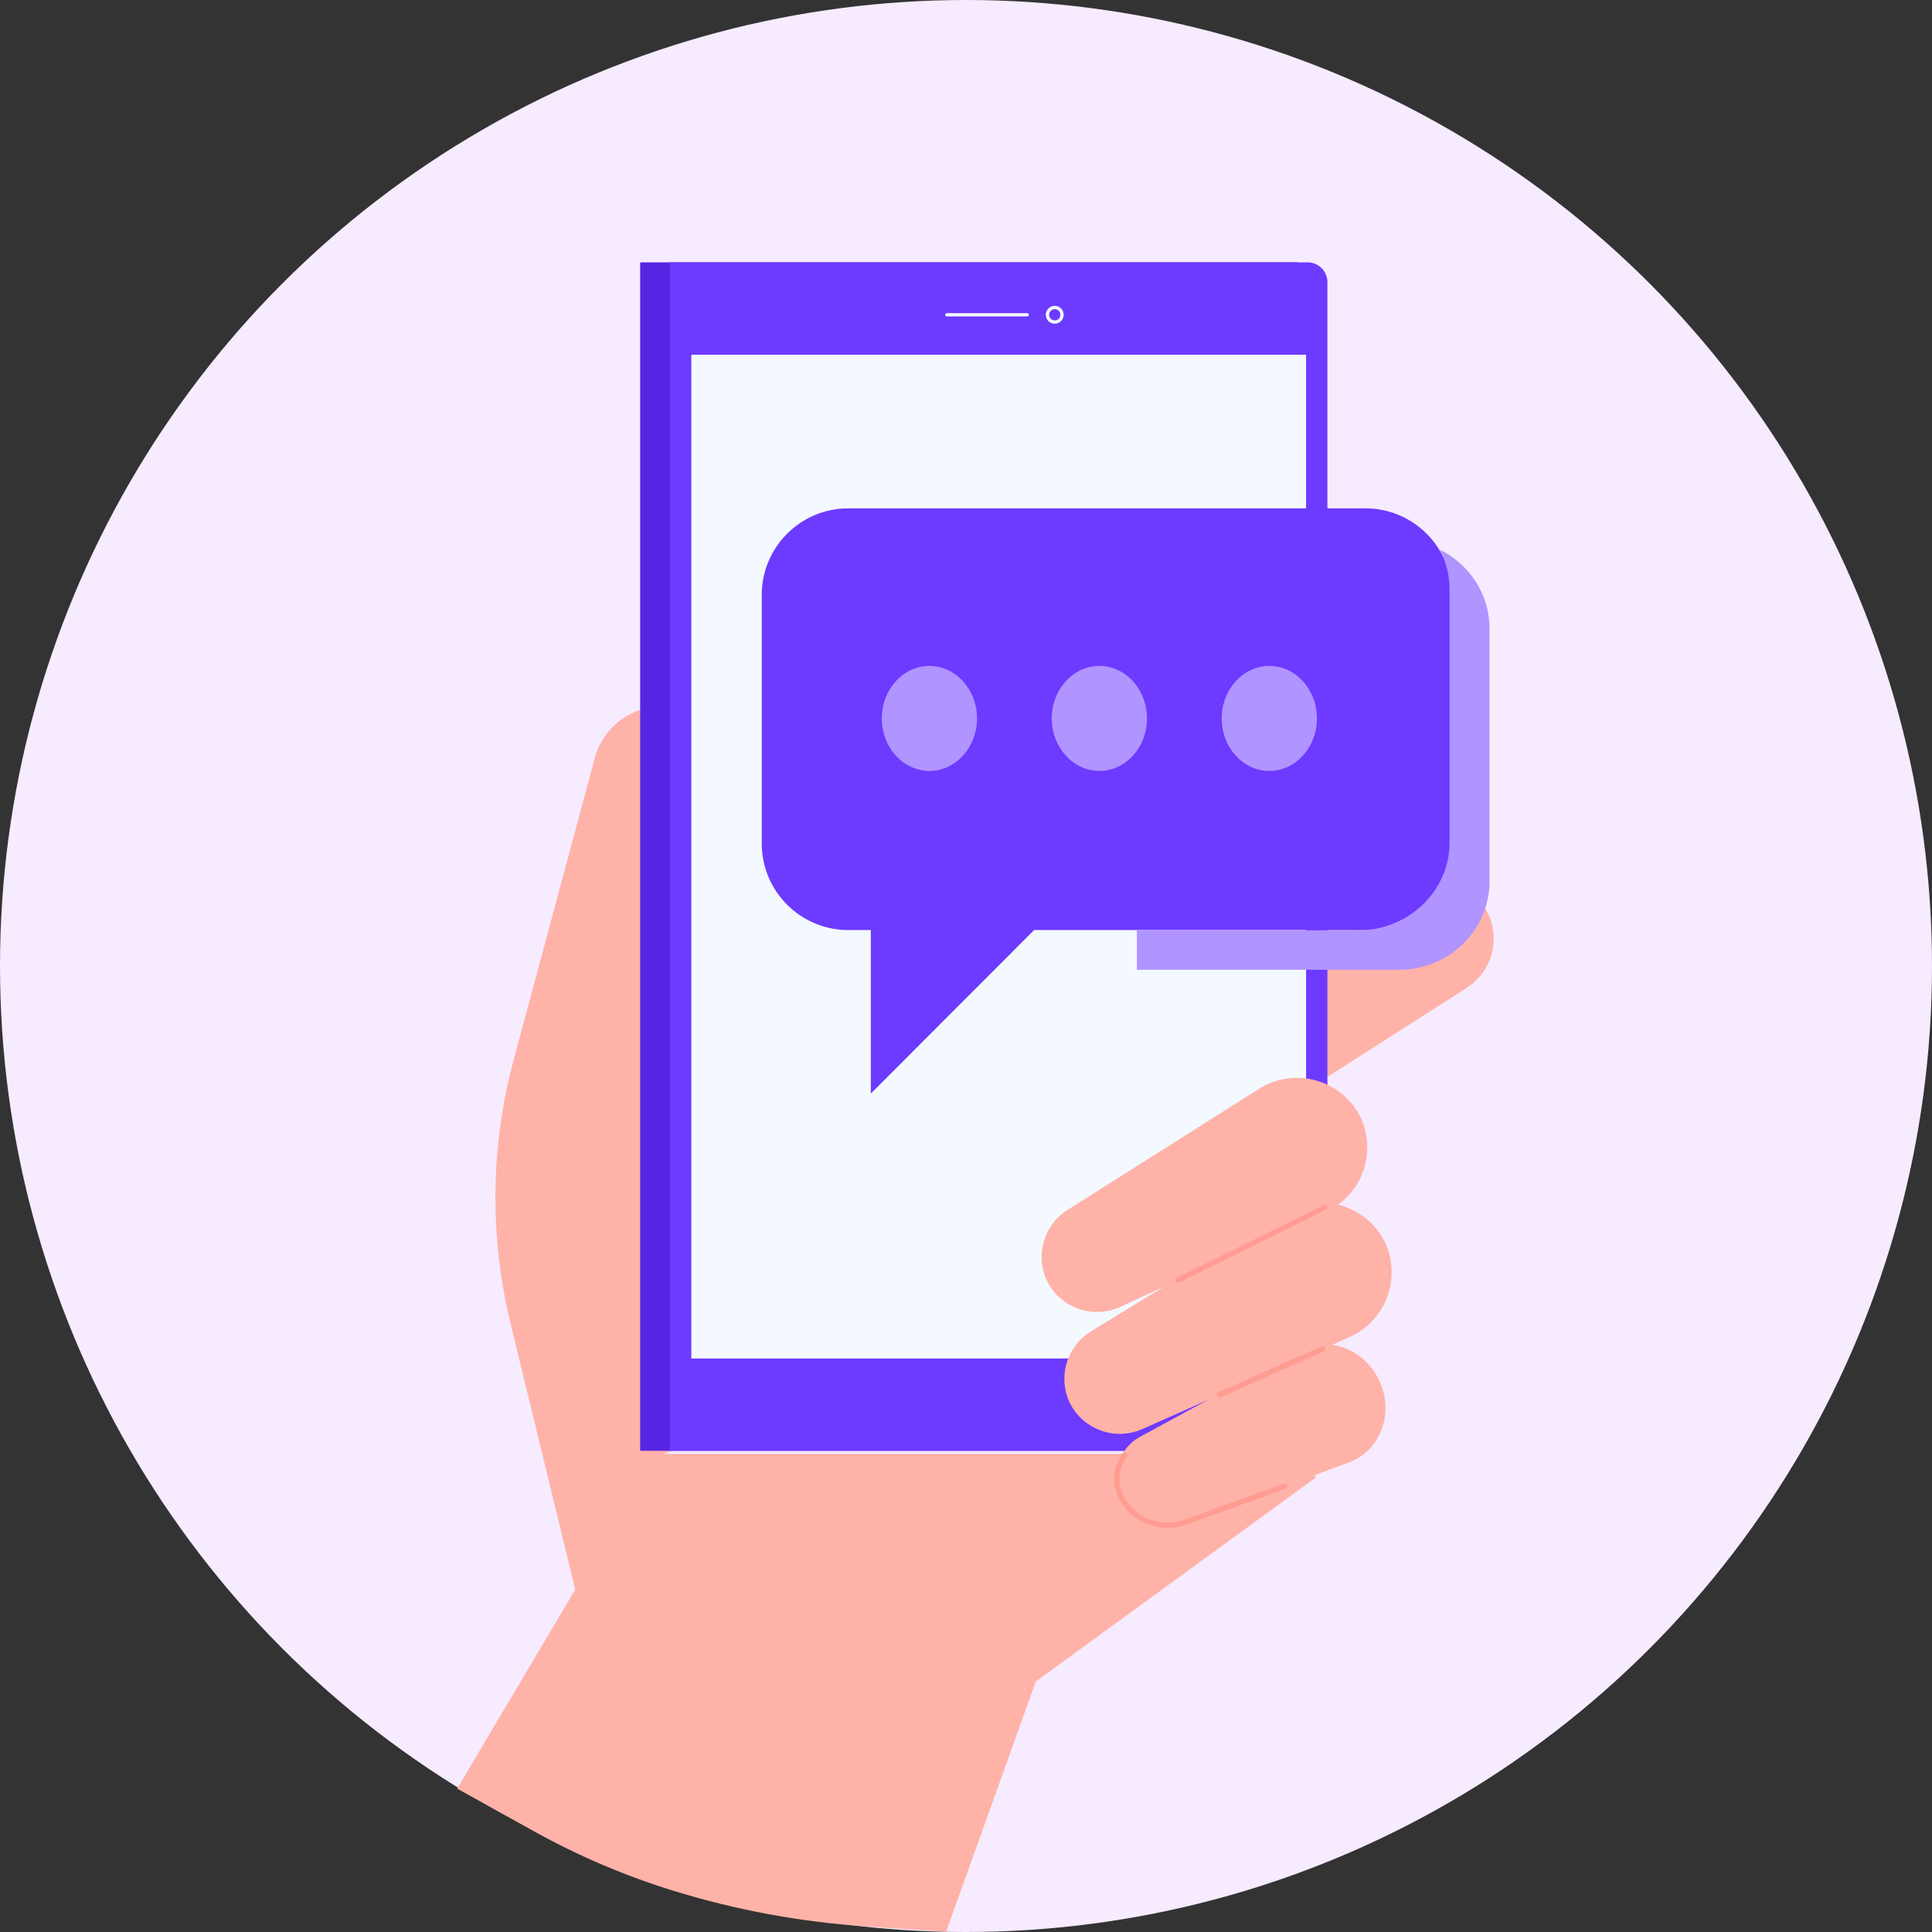 <svg width="243" height="243" viewBox="0 0 243 243" fill="none" xmlns="http://www.w3.org/2000/svg">
<rect x="0" y="0" width="243" height="243" fill="#333333" stroke="none"/>
<circle cx="121.5" cy="121.5" r="121.5" fill="#F6EBFF"/>
<path d="M165.564 185.79L161.133 182.865H83.379L94.632 178.981L86.163 89.332C85.026 88.934 83.82 88.776 82.618 88.865C81.418 88.955 80.248 89.292 79.183 89.855C78.118 90.417 77.18 91.193 76.429 92.134C75.677 93.075 75.128 94.161 74.815 95.324L64.595 133.355C61.695 144.157 61.559 155.515 64.199 166.383L72.352 199.936L57.5 224.966L67.15 230.327C72.702 233.412 78.558 235.913 84.626 237.791C92.515 240.233 100.663 241.744 108.903 242.293L119 242.966L130.28 211.491L165.564 185.79ZM146.138 136.931C145.555 135.806 145.207 134.573 145.115 133.309C145.023 132.045 145.189 130.775 145.604 129.577C146.018 128.379 146.672 127.278 147.526 126.34C148.379 125.403 149.415 124.65 150.569 124.125L177.384 111.556C179.082 110.738 181.029 110.603 182.823 111.179C184.618 111.755 186.123 112.998 187.028 114.651C187.885 116.291 188.092 118.194 187.607 119.98C187.123 121.766 185.982 123.304 184.414 124.286L159.473 140.248C158.394 140.958 157.18 141.436 155.908 141.653C154.635 141.87 153.332 141.821 152.079 141.51C150.826 141.198 149.652 140.631 148.629 139.842C147.607 139.054 146.759 138.063 146.138 136.931Z" fill="#FFB2A8"/>
<path d="M80.516 33H163.229V182.474H80.516V33Z" fill="#5625E2"/>
<path d="M84.257 33H164.469C165.129 33 165.761 33.262 166.228 33.728C166.694 34.195 166.956 34.827 166.956 35.487V179.987C166.956 180.647 166.694 181.279 166.228 181.745C165.761 182.212 165.129 182.474 164.469 182.474H84.257V33Z" fill="#6D3AFF"/>
<path d="M86.951 44.612H164.276V170.862H86.951V44.612ZM129.195 39.799H119.088C119.033 39.799 118.98 39.778 118.941 39.739C118.902 39.7 118.88 39.647 118.88 39.592C118.88 39.537 118.902 39.484 118.941 39.445C118.98 39.406 119.033 39.384 119.088 39.384H129.195C129.25 39.384 129.303 39.406 129.342 39.445C129.381 39.484 129.403 39.537 129.403 39.592C129.403 39.647 129.381 39.7 129.342 39.739C129.303 39.778 129.25 39.799 129.195 39.799ZM132.663 40.715C132.441 40.715 132.224 40.649 132.039 40.525C131.854 40.402 131.71 40.227 131.625 40.022C131.54 39.816 131.518 39.59 131.562 39.373C131.605 39.155 131.712 38.955 131.869 38.798C132.026 38.641 132.226 38.534 132.444 38.49C132.662 38.447 132.887 38.469 133.093 38.554C133.298 38.639 133.473 38.783 133.597 38.968C133.72 39.153 133.786 39.37 133.786 39.592C133.786 39.89 133.668 40.175 133.457 40.386C133.246 40.596 132.961 40.715 132.663 40.715ZM132.663 38.884C132.523 38.884 132.386 38.925 132.27 39.003C132.153 39.081 132.063 39.192 132.009 39.321C131.955 39.45 131.941 39.593 131.969 39.73C131.996 39.867 132.063 39.993 132.162 40.092C132.261 40.191 132.388 40.259 132.525 40.286C132.662 40.313 132.804 40.299 132.934 40.246C133.063 40.192 133.174 40.101 133.251 39.985C133.329 39.868 133.371 39.732 133.371 39.592C133.371 39.404 133.296 39.224 133.163 39.091C133.031 38.959 132.851 38.884 132.663 38.884Z" fill="#F3F9FF"/>
<path d="M173.566 173.839C175.336 177.892 173.566 182.502 169.664 183.941L148.356 191.807C145.525 192.859 142.269 191.358 140.971 188.395C139.702 185.489 140.74 182.153 143.359 180.733L163.332 169.88C167.055 167.903 171.773 169.715 173.566 173.839Z" fill="#FFB2A8"/>
<path d="M174.1 156.046C174.639 157.133 174.952 158.318 175.018 159.529C175.083 160.741 174.902 161.953 174.484 163.092C174.065 164.23 173.42 165.272 172.585 166.153C171.751 167.034 170.746 167.735 169.632 168.215L143.761 179.709C142.122 180.456 140.259 180.547 138.556 179.961C136.853 179.376 135.44 178.159 134.607 176.562C133.821 174.978 133.66 173.156 134.158 171.459C134.656 169.763 135.775 168.316 137.292 167.408L161.441 152.635C162.483 151.98 163.65 151.549 164.868 151.366C166.085 151.184 167.327 151.256 168.515 151.576C169.704 151.896 170.814 152.459 171.775 153.228C172.736 153.997 173.527 154.956 174.1 156.046Z" fill="#FFB2A8"/>
<path d="M170.981 140.239C171.534 141.318 171.862 142.497 171.944 143.706C172.027 144.915 171.863 146.128 171.461 147.271C171.06 148.414 170.43 149.464 169.61 150.356C168.79 151.248 167.797 151.964 166.692 152.46L140.995 164.336C139.368 165.109 137.506 165.227 135.794 164.667C134.082 164.107 132.65 162.911 131.794 161.326C130.984 159.753 130.796 157.933 131.27 156.228C131.743 154.523 132.842 153.06 134.347 152.13L158.274 137.003C159.308 136.334 160.468 135.886 161.683 135.687C162.898 135.488 164.141 135.542 165.334 135.846C166.527 136.15 167.645 136.697 168.616 137.453C169.588 138.209 170.393 139.158 170.981 140.239Z" fill="#FFB2A8"/>
<path d="M146.855 192.151C145.76 192.153 144.68 191.894 143.704 191.396C142.873 190.977 142.139 190.39 141.547 189.672C140.956 188.954 140.52 188.121 140.269 187.225L140.217 187.046C140.086 186.303 140.105 185.541 140.272 184.805C140.44 184.069 140.753 183.375 141.193 182.762C141.248 182.698 141.326 182.657 141.41 182.647C141.494 182.638 141.578 182.66 141.646 182.71C141.714 182.76 141.761 182.834 141.777 182.917C141.792 183 141.776 183.086 141.731 183.158C140.966 184.243 140.654 185.584 140.863 186.895L140.906 187.055C141.132 187.865 141.524 188.62 142.058 189.27C142.591 189.919 143.255 190.451 144.006 190.83C144.769 191.218 145.603 191.446 146.458 191.5C147.312 191.554 148.168 191.432 148.974 191.142L161.482 186.612C161.566 186.582 161.657 186.586 161.738 186.624C161.818 186.661 161.879 186.729 161.91 186.812C161.94 186.896 161.935 186.987 161.898 187.067C161.86 187.147 161.792 187.209 161.709 187.239L149.201 191.769C148.447 192.031 147.653 192.161 146.855 192.151ZM153.339 175.764C153.263 175.762 153.191 175.735 153.133 175.687C153.075 175.639 153.035 175.573 153.019 175.5C153.003 175.426 153.013 175.349 153.046 175.282C153.079 175.214 153.134 175.16 153.202 175.127L166.243 169.333C166.322 169.309 166.406 169.314 166.481 169.348C166.556 169.382 166.615 169.443 166.649 169.518C166.682 169.593 166.686 169.678 166.661 169.756C166.636 169.834 166.583 169.9 166.512 169.942L153.475 175.764C153.43 175.774 153.384 175.774 153.339 175.764ZM148.148 161.359C148.074 161.357 148.002 161.331 147.945 161.284C147.887 161.237 147.847 161.172 147.83 161.1C147.813 161.027 147.821 160.951 147.852 160.884C147.883 160.816 147.936 160.761 148.002 160.727L166.446 151.564C166.486 151.541 166.53 151.527 166.575 151.522C166.62 151.517 166.666 151.521 166.71 151.534C166.753 151.548 166.794 151.57 166.829 151.599C166.863 151.629 166.892 151.665 166.912 151.706C166.932 151.747 166.944 151.791 166.947 151.837C166.949 151.882 166.942 151.928 166.926 151.971C166.911 152.014 166.886 152.053 166.855 152.086C166.823 152.119 166.785 152.145 166.743 152.163L148.299 161.326C148.252 161.349 148.201 161.36 148.148 161.359Z" fill="#FF9C91"/>
<path d="M171.744 63.938H106.694C100.681 63.938 95.808 68.819 95.808 74.841V106.077C95.808 112.099 100.681 116.979 106.694 116.979H109.531V137.545L130.067 116.979H171.74C177.753 116.979 182.626 112.099 182.626 106.077V74.841C182.626 68.819 177.753 63.938 171.744 63.938Z" fill="#6D3AFF"/>
<path d="M187.344 110.867V79.041C187.344 74.709 184.803 70.962 181.095 69.129C181.877 70.635 182.321 72.337 182.321 74.142V105.968C182.321 112.103 177.121 117.02 170.83 117.02L142.991 116.968V121.975H175.954C182.246 121.975 187.344 117.002 187.344 110.867Z" fill="#B094FF"/>
<path d="M110.906 90.361C110.906 86.719 113.594 83.756 116.896 83.756C120.199 83.756 122.887 86.719 122.887 90.361C122.887 94.004 120.199 96.967 116.896 96.967C113.594 96.967 110.906 93.999 110.906 90.361ZM132.283 90.361C132.283 86.719 134.97 83.756 138.273 83.756C141.576 83.756 144.263 86.719 144.263 90.361C144.263 94.004 141.576 96.967 138.273 96.967C134.97 96.963 132.283 93.999 132.283 90.361ZM153.659 90.361C153.659 86.719 156.347 83.756 159.649 83.756C162.952 83.756 165.64 86.719 165.64 90.361C165.64 94.004 162.952 96.967 159.649 96.967C156.347 96.967 153.659 93.999 153.659 90.361Z" fill="#B094FF"/>
</svg>
